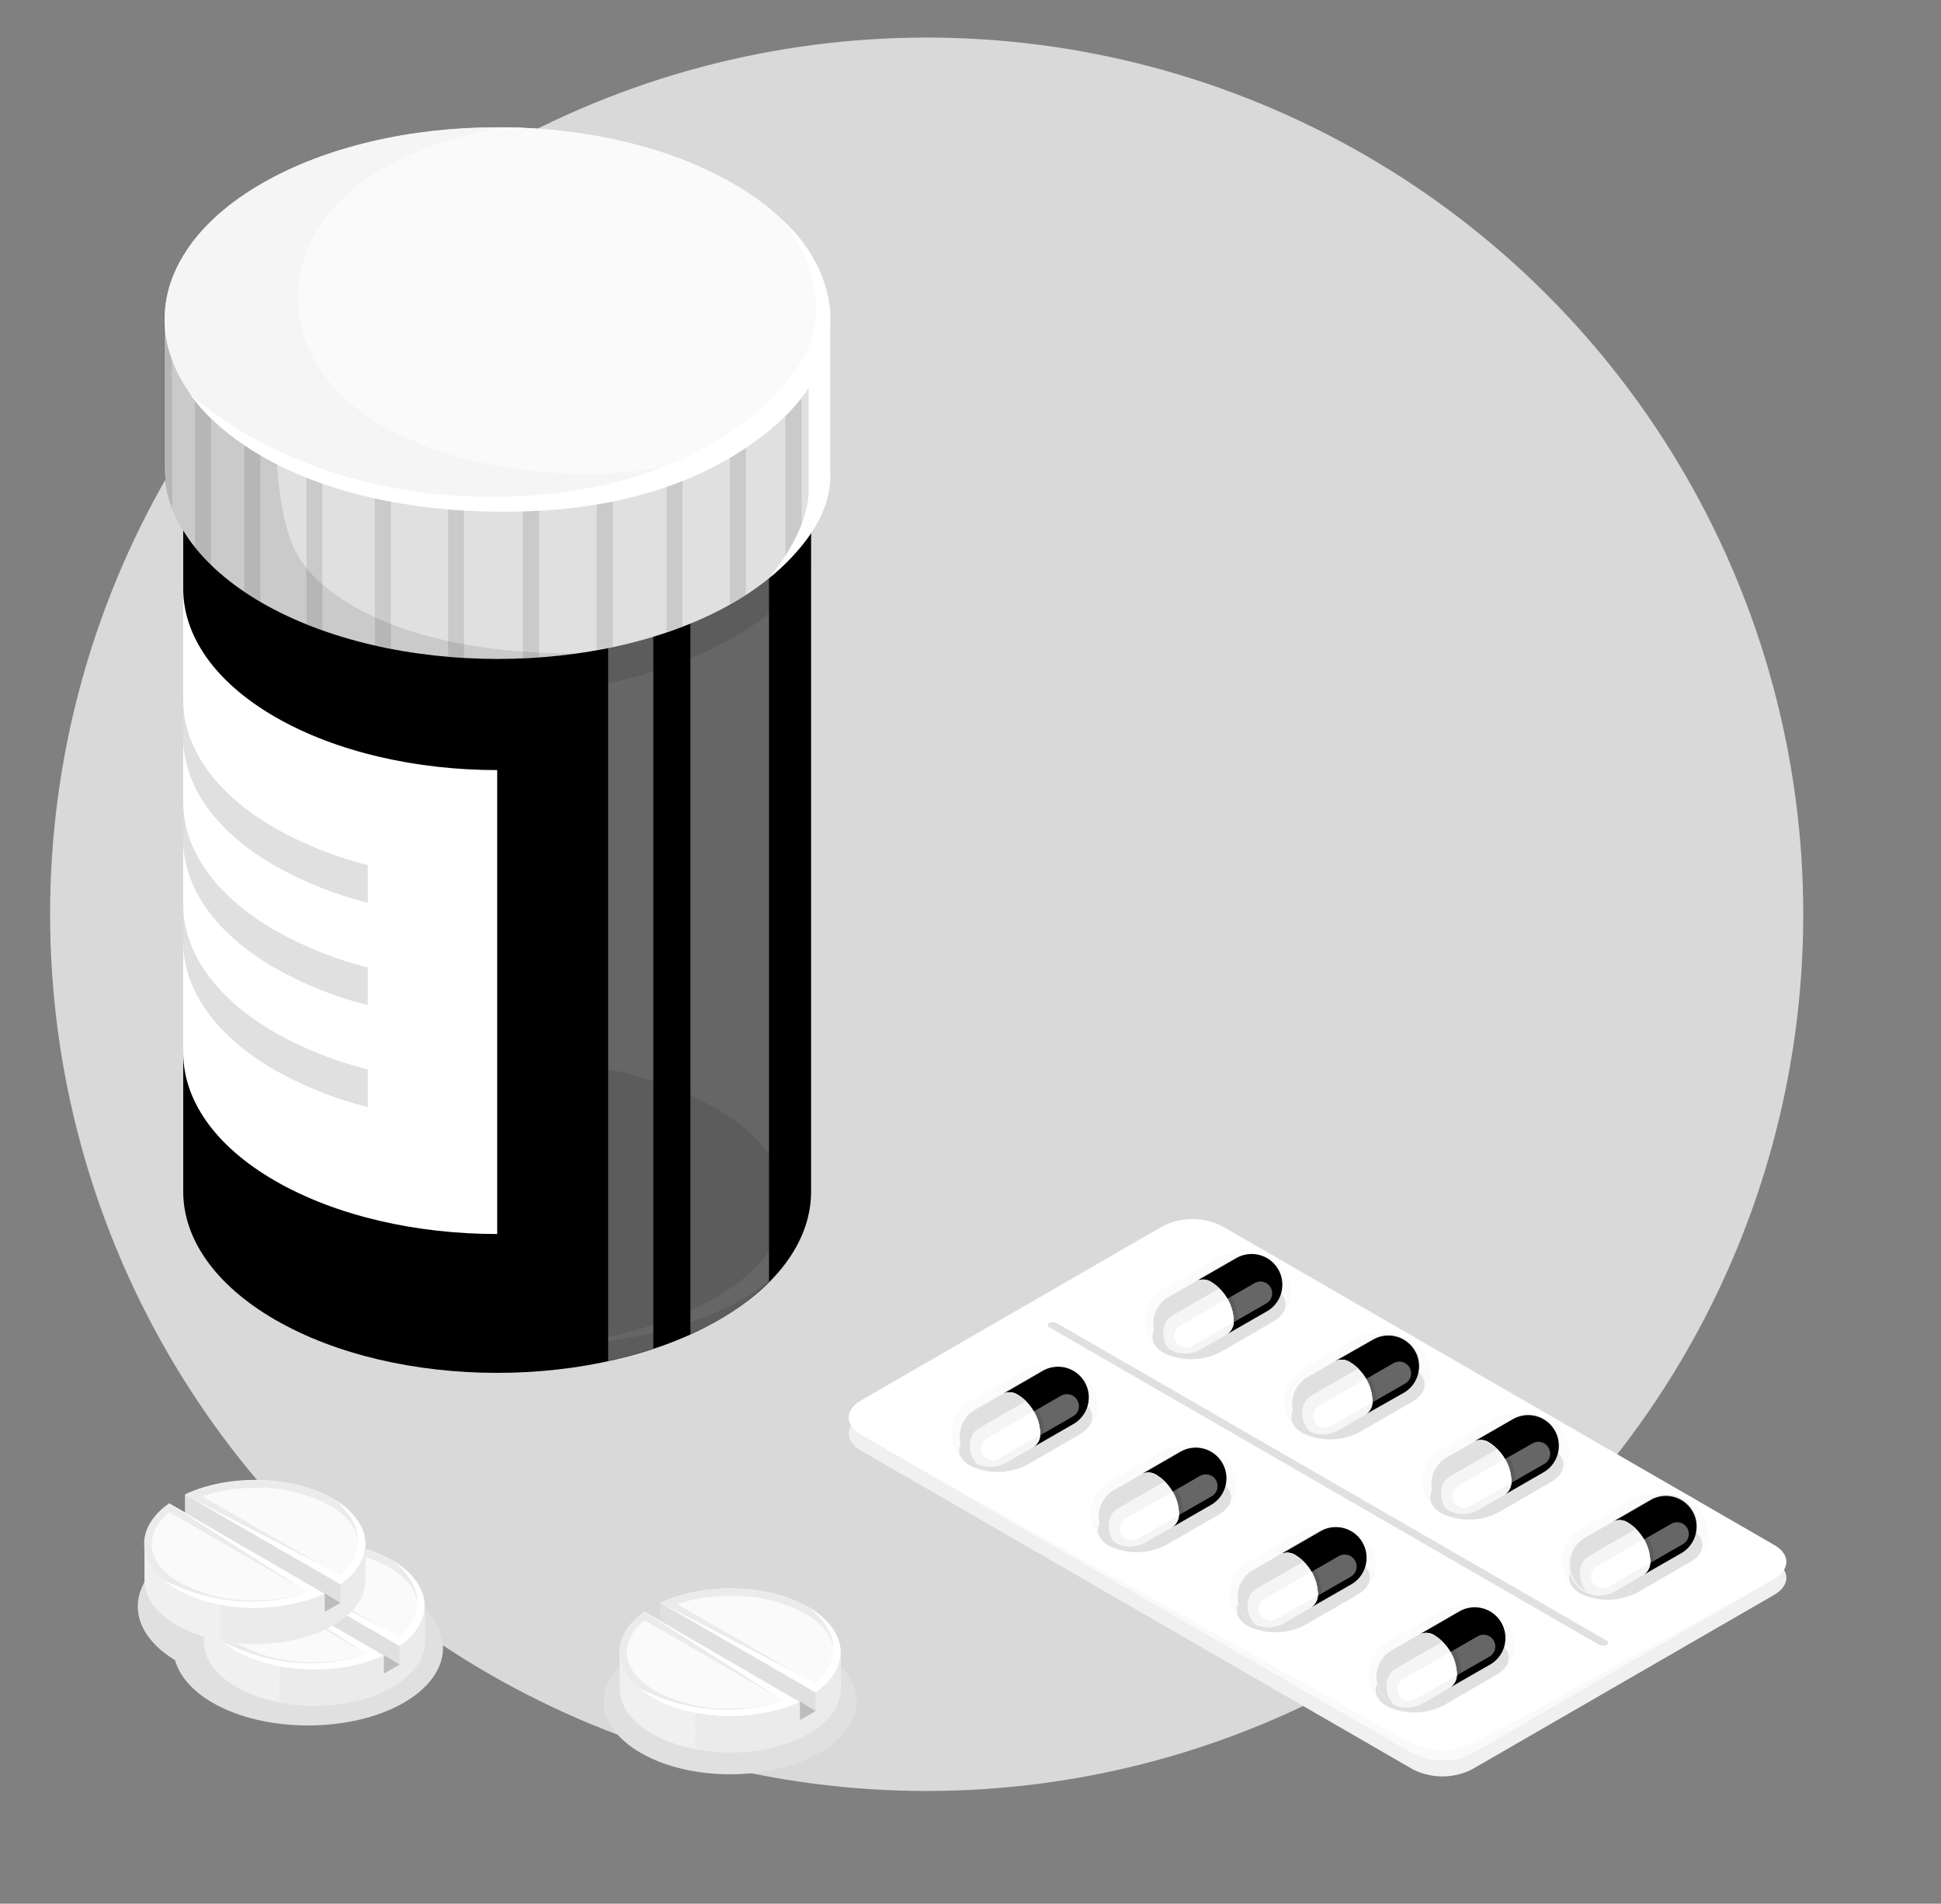 <svg width="155" height="152" viewBox="0 0 155 152" fill="none" xmlns="http://www.w3.org/2000/svg">
<rect x="0" y="0" width="155" height="152" fill="#808080" stroke="none"/>
<circle cx="74" cy="73" r="70" fill="#D9D9D9"/>
<path d="M68.76 115.827L112.82 141.271C113.554 141.643 114.364 141.837 115.187 141.837C116.009 141.837 116.82 141.643 117.553 141.271L141.657 127.353C142.983 126.604 142.983 125.364 141.657 124.622L97.59 99.185C96.858 98.813 96.049 98.618 95.227 98.618C94.406 98.618 93.597 98.813 92.865 99.185L68.76 113.103C67.454 113.852 67.454 115.078 68.76 115.827Z" fill="#F0F0F0"/>
<path d="M68.753 114.548L112.82 139.992C113.554 140.364 114.364 140.558 115.187 140.558C116.009 140.558 116.82 140.364 117.553 139.992L141.657 126.074C142.983 125.318 142.983 124.085 141.657 123.343L97.59 97.899C96.856 97.53 96.046 97.337 95.224 97.337C94.402 97.337 93.592 97.53 92.858 97.899L68.753 111.817C67.448 112.573 67.448 113.792 68.753 114.548Z" fill="white"/>
<path d="M117.553 139.992L139.291 127.439C132.445 130.945 119.442 138.447 117.52 139.196C115.597 139.945 114.464 140.277 110.892 138.209C107.32 136.141 71.192 115.953 71.192 115.953L112.827 139.992C113.559 140.363 114.369 140.557 115.19 140.557C116.011 140.557 116.82 140.363 117.553 139.992Z" fill="#FAFAFA"/>
<path d="M128.296 131.336C128.205 131.382 128.104 131.405 128.001 131.405C127.899 131.405 127.798 131.382 127.706 131.336L83.785 105.972C83.612 105.879 83.606 105.727 83.785 105.634C83.876 105.588 83.977 105.565 84.08 105.565C84.182 105.565 84.283 105.588 84.375 105.634L128.296 130.991C128.475 131.091 128.482 131.243 128.296 131.336Z" fill="#E0E0E0"/>
<g style="mix-blend-mode:hard-light" opacity="0.7">
<path d="M92.924 108.013C93.064 108.095 93.21 108.164 93.362 108.219L93.534 108.285C94.188 108.49 94.876 108.565 95.558 108.503C96.241 108.442 96.904 108.246 97.511 107.927L101.653 105.534C102.124 105.291 102.52 104.924 102.8 104.475C103.081 104.025 103.235 103.508 103.247 102.978C103.26 102.449 103.129 101.925 102.87 101.463C102.61 101.001 102.231 100.617 101.772 100.352C101.632 100.272 101.486 100.204 101.335 100.146L101.163 100.087C100.509 99.881 99.822 99.806 99.139 99.866C98.457 99.926 97.793 100.121 97.186 100.438L93.044 102.824H93.011C92.512 103.084 92.096 103.479 91.811 103.964C91.616 104.3 91.49 104.672 91.439 105.058C91.389 105.443 91.414 105.835 91.515 106.211C91.616 106.586 91.79 106.938 92.028 107.246C92.265 107.555 92.561 107.813 92.898 108.007L92.924 108.013Z" fill="#FAFAFA"/>
</g>
<path d="M101.786 102.89C101.069 102.543 100.281 102.37 99.485 102.385C98.69 102.4 97.909 102.603 97.206 102.976L93.064 105.369C91.738 106.118 91.692 107.304 92.918 108.02C93.634 108.368 94.422 108.541 95.218 108.526C96.014 108.511 96.795 108.308 97.498 107.934L101.64 105.541C102.952 104.779 103.018 103.599 101.786 102.89Z" fill="#E0E0E0"/>
<path d="M102.939 104.255C103.292 103.581 103.371 102.795 103.158 102.064C102.946 101.333 102.458 100.712 101.799 100.332C101.658 100.252 101.512 100.184 101.361 100.126L101.189 100.067C100.054 99.717 98.834 99.754 97.723 100.173C99.665 99.974 100.864 99.921 102.084 100.941C102.548 101.34 102.879 101.871 103.032 102.464C103.185 103.056 103.153 103.682 102.939 104.255Z" fill="white"/>
<path d="M95.562 102.274C95.759 102.184 95.977 102.148 96.192 102.17C96.408 102.192 96.613 102.271 96.788 102.399C97.292 102.727 97.711 103.17 98.012 103.69C98.312 104.211 98.486 104.795 98.518 105.395C98.54 105.61 98.504 105.827 98.415 106.024C98.325 106.221 98.184 106.391 98.008 106.515L95.781 107.794C95.221 108.086 94.57 108.149 93.963 107.973C93.357 107.796 92.843 107.392 92.527 106.846C92.211 106.299 92.118 105.652 92.267 105.038C92.416 104.425 92.797 103.893 93.329 103.553L95.562 102.274Z" fill="#F5F5F5"/>
<path d="M98.631 100.51C98.91 100.332 99.222 100.212 99.549 100.157C99.876 100.103 100.21 100.115 100.532 100.194C100.854 100.272 101.157 100.415 101.422 100.613C101.687 100.812 101.909 101.062 102.075 101.349C102.241 101.636 102.347 101.953 102.386 102.282C102.426 102.611 102.399 102.944 102.306 103.263C102.213 103.581 102.057 103.877 101.847 104.133C101.637 104.389 101.377 104.599 101.083 104.752L98.008 106.515C98.184 106.39 98.325 106.221 98.415 106.024C98.504 105.827 98.54 105.61 98.518 105.395C98.486 104.795 98.312 104.211 98.012 103.69C97.711 103.169 97.292 102.727 96.788 102.399C96.613 102.271 96.408 102.192 96.192 102.17C95.977 102.148 95.759 102.184 95.562 102.273L98.631 100.51Z" fill="black"/>
<path opacity="0.4" d="M101.467 102.791C101.406 102.684 101.325 102.59 101.227 102.515C101.13 102.44 101.018 102.385 100.899 102.352C100.781 102.32 100.657 102.312 100.535 102.328C100.413 102.344 100.295 102.384 100.188 102.446L96.477 104.58C96.769 105.108 97.191 105.553 97.703 105.872L97.849 105.952L101.129 104.07C101.343 103.944 101.498 103.739 101.561 103.5C101.624 103.26 101.591 103.005 101.467 102.791Z" fill="white"/>
<path d="M95.562 102.274C95.759 102.184 95.977 102.148 96.192 102.17C96.408 102.192 96.613 102.271 96.788 102.399C97.292 102.727 97.711 103.17 98.012 103.69C98.312 104.211 98.486 104.795 98.518 105.395C98.54 105.61 98.504 105.827 98.415 106.024C98.325 106.221 98.184 106.391 98.008 106.515L95.781 107.794C95.221 108.086 94.57 108.149 93.963 107.973C93.357 107.796 92.843 107.392 92.527 106.846C92.211 106.299 92.118 105.652 92.267 105.038C92.416 104.425 92.797 103.893 93.329 103.553L95.562 102.274Z" fill="#F5F5F5"/>
<path opacity="0.1" d="M98.518 105.395C98.486 104.795 98.312 104.211 98.012 103.69C97.711 103.17 97.292 102.727 96.788 102.399C96.613 102.271 96.408 102.192 96.192 102.17C95.977 102.148 95.759 102.184 95.562 102.274L95.734 102.174L95.867 102.101C96.063 102.008 96.281 101.97 96.496 101.991C96.712 102.012 96.918 102.092 97.093 102.221C97.596 102.549 98.015 102.992 98.315 103.512C98.616 104.032 98.79 104.616 98.823 105.216C98.846 105.431 98.811 105.648 98.722 105.844C98.634 106.041 98.495 106.211 98.319 106.336L98.008 106.515C98.184 106.391 98.325 106.221 98.415 106.024C98.504 105.827 98.54 105.61 98.518 105.395Z" fill="black"/>
<path d="M93.567 107.914C93.152 107.732 92.796 107.439 92.538 107.067C92.28 106.695 92.13 106.259 92.105 105.807C92.081 105.355 92.182 104.904 92.398 104.506C92.614 104.109 92.936 103.778 93.329 103.553L95.562 102.274C95.759 102.184 95.977 102.148 96.192 102.17C96.408 102.192 96.613 102.271 96.788 102.399C97.004 102.528 97.202 102.684 97.378 102.863L93.66 105.004C92.44 105.713 92.878 107.496 93.567 107.914Z" fill="#E0E0E0"/>
<path d="M93.905 107.132C93.843 107.025 93.803 106.907 93.787 106.785C93.771 106.663 93.779 106.539 93.811 106.42C93.844 106.302 93.899 106.19 93.974 106.093C94.049 105.995 94.143 105.914 94.25 105.853L98.007 103.685C98.319 104.203 98.495 104.791 98.518 105.395C98.521 105.45 98.521 105.506 98.518 105.561L95.204 107.476C95.097 107.541 94.977 107.584 94.853 107.601C94.729 107.619 94.603 107.612 94.481 107.58C94.36 107.547 94.247 107.491 94.148 107.414C94.049 107.337 93.966 107.241 93.905 107.132Z" fill="white"/>
<path opacity="0.1" d="M102.11 101.684C102.131 101.724 102.148 101.766 102.163 101.81C102.177 101.842 102.188 101.875 102.196 101.909C102.2 101.944 102.2 101.98 102.196 102.015V102.128C102.196 102.128 102.196 102.167 102.196 102.187C102.229 102.353 102.243 102.522 102.236 102.691C102.24 102.753 102.24 102.815 102.236 102.877C102.236 102.075 100.911 100.802 99.671 101.511L97.325 102.837C97.149 102.657 96.951 102.502 96.735 102.373C96.56 102.245 96.355 102.166 96.139 102.144C95.924 102.121 95.706 102.157 95.509 102.247L98.578 100.484C98.856 100.322 99.163 100.217 99.483 100.175C99.802 100.132 100.126 100.153 100.437 100.237C100.748 100.32 101.039 100.463 101.295 100.659C101.55 100.855 101.764 101.1 101.925 101.379C101.964 101.445 101.998 101.511 102.031 101.578C102.064 101.644 102.104 101.657 102.11 101.684Z" fill="black"/>
<g style="mix-blend-mode:hard-light" opacity="0.7">
<path d="M77.469 117.014C77.609 117.093 77.755 117.162 77.906 117.219L78.078 117.285C78.732 117.49 79.42 117.563 80.102 117.502C80.784 117.441 81.448 117.245 82.055 116.928L86.197 114.535C86.697 114.276 87.112 113.878 87.39 113.388C87.585 113.053 87.712 112.682 87.763 112.297C87.814 111.912 87.788 111.521 87.688 111.146C87.588 110.771 87.414 110.419 87.178 110.112C86.941 109.804 86.646 109.546 86.31 109.352C86.169 109.273 86.023 109.204 85.872 109.147L85.7 109.087C84.38 108.673 82.95 108.799 81.724 109.438L77.581 111.831H77.548C77.078 112.075 76.681 112.441 76.401 112.891C76.12 113.34 75.966 113.857 75.954 114.387C75.942 114.917 76.072 115.44 76.332 115.902C76.591 116.364 76.97 116.748 77.429 117.014H77.469Z" fill="#FAFAFA"/>
</g>
<path d="M86.343 111.89C85.625 111.545 84.836 111.373 84.04 111.388C83.243 111.403 82.461 111.604 81.757 111.977L77.615 114.369C76.289 115.125 76.243 116.304 77.469 117.02C78.186 117.367 78.975 117.54 79.772 117.526C80.569 117.511 81.351 117.308 82.055 116.934L86.198 114.542C87.503 113.786 87.569 112.6 86.343 111.89Z" fill="#E0E0E0"/>
<path d="M87.483 113.262C87.837 112.586 87.915 111.8 87.703 111.068C87.491 110.335 87.003 109.713 86.343 109.332C86.203 109.253 86.056 109.184 85.906 109.126L85.733 109.067C84.6 108.717 83.383 108.755 82.274 109.173C84.216 108.981 85.409 108.921 86.628 109.942C87.093 110.342 87.423 110.874 87.576 111.468C87.729 112.061 87.697 112.688 87.483 113.262Z" fill="white"/>
<path d="M80.106 111.281C80.303 111.188 80.52 111.15 80.736 111.171C80.952 111.192 81.158 111.271 81.333 111.4C81.836 111.729 82.254 112.171 82.555 112.691C82.855 113.212 83.029 113.796 83.062 114.396C83.085 114.61 83.05 114.827 82.962 115.024C82.873 115.221 82.734 115.39 82.559 115.516L80.325 116.795C79.763 117.119 79.094 117.207 78.467 117.038C77.84 116.87 77.306 116.459 76.982 115.897C76.657 115.334 76.57 114.666 76.738 114.039C76.906 113.412 77.317 112.878 77.88 112.553L80.106 111.281Z" fill="#F5F5F5"/>
<path d="M83.175 109.511C83.454 109.333 83.766 109.213 84.093 109.158C84.42 109.104 84.754 109.116 85.076 109.194C85.398 109.273 85.701 109.415 85.966 109.614C86.231 109.813 86.453 110.063 86.619 110.35C86.785 110.636 86.891 110.954 86.931 111.283C86.97 111.612 86.943 111.945 86.85 112.263C86.758 112.581 86.601 112.877 86.391 113.133C86.181 113.389 85.921 113.6 85.627 113.753L82.565 115.516C82.741 115.39 82.88 115.221 82.968 115.024C83.057 114.827 83.091 114.61 83.069 114.396C83.036 113.796 82.862 113.212 82.561 112.692C82.261 112.171 81.842 111.729 81.339 111.4C81.164 111.271 80.958 111.192 80.742 111.171C80.526 111.15 80.309 111.188 80.113 111.281L83.175 109.511Z" fill="black"/>
<path opacity="0.4" d="M86.018 111.784C85.957 111.677 85.874 111.583 85.776 111.508C85.678 111.433 85.566 111.378 85.447 111.346C85.327 111.314 85.203 111.305 85.08 111.322C84.958 111.338 84.84 111.378 84.733 111.44L81.021 113.574C81.311 114.112 81.733 114.569 82.247 114.899L82.4 114.979L85.674 113.096C85.785 113.035 85.883 112.952 85.961 112.852C86.039 112.752 86.096 112.637 86.128 112.514C86.16 112.392 86.167 112.264 86.148 112.138C86.129 112.012 86.085 111.892 86.018 111.784Z" fill="white"/>
<path d="M80.106 111.281C80.303 111.188 80.52 111.15 80.736 111.171C80.952 111.192 81.158 111.271 81.333 111.4C81.836 111.729 82.254 112.171 82.555 112.691C82.855 113.212 83.029 113.796 83.062 114.396C83.085 114.61 83.05 114.827 82.962 115.024C82.873 115.221 82.734 115.39 82.559 115.516L80.325 116.795C79.763 117.119 79.094 117.207 78.467 117.038C77.84 116.87 77.306 116.459 76.982 115.897C76.657 115.334 76.57 114.666 76.738 114.039C76.906 113.412 77.317 112.878 77.88 112.553L80.106 111.281Z" fill="#F5F5F5"/>
<path opacity="0.1" d="M83.062 114.396C83.029 113.796 82.855 113.212 82.555 112.691C82.254 112.171 81.835 111.729 81.332 111.4C81.158 111.271 80.952 111.192 80.736 111.171C80.52 111.15 80.302 111.188 80.106 111.281L80.285 111.175L80.418 111.102C80.613 111.012 80.829 110.976 81.043 110.997C81.258 111.018 81.463 111.095 81.637 111.221C82.141 111.548 82.561 111.991 82.862 112.511C83.162 113.032 83.335 113.616 83.367 114.217C83.39 114.431 83.356 114.648 83.267 114.845C83.179 115.042 83.039 115.212 82.863 115.337L82.558 115.516C82.734 115.39 82.873 115.22 82.962 115.024C83.05 114.827 83.085 114.61 83.062 114.396Z" fill="black"/>
<path d="M78.112 116.914C77.697 116.732 77.341 116.438 77.084 116.066C76.826 115.694 76.677 115.257 76.653 114.805C76.629 114.353 76.731 113.903 76.948 113.506C77.164 113.108 77.487 112.778 77.88 112.553L80.107 111.281C80.303 111.188 80.52 111.15 80.736 111.171C80.952 111.192 81.158 111.271 81.333 111.4C81.552 111.527 81.752 111.683 81.929 111.864L78.211 114.011C76.992 114.72 77.422 116.497 78.112 116.914Z" fill="#E0E0E0"/>
<path d="M78.45 116.132C78.327 115.916 78.294 115.661 78.359 115.421C78.423 115.182 78.58 114.978 78.794 114.853L82.552 112.686C82.867 113.202 83.042 113.791 83.062 114.395C83.066 114.451 83.066 114.506 83.062 114.561L79.749 116.477C79.641 116.54 79.522 116.582 79.398 116.6C79.274 116.617 79.148 116.609 79.027 116.577C78.906 116.545 78.793 116.489 78.693 116.413C78.594 116.336 78.511 116.241 78.45 116.132Z" fill="white"/>
<path opacity="0.1" d="M86.661 110.684C86.661 110.724 86.694 110.77 86.714 110.817C86.734 110.863 86.714 110.876 86.714 110.909C86.714 110.943 86.714 110.982 86.747 111.016C86.781 111.049 86.747 111.088 86.747 111.128C86.747 111.168 86.747 111.168 86.747 111.188C86.774 111.354 86.787 111.523 86.787 111.692C86.787 111.751 86.787 111.811 86.787 111.87C86.787 111.069 85.462 109.803 84.222 110.505L81.876 111.831C81.699 111.65 81.499 111.494 81.28 111.367C81.105 111.238 80.899 111.159 80.683 111.138C80.467 111.117 80.249 111.155 80.053 111.247L83.122 109.478C83.686 109.153 84.355 109.065 84.984 109.233C85.612 109.4 86.149 109.81 86.476 110.373L86.575 110.578C86.607 110.611 86.636 110.646 86.661 110.684Z" fill="black"/>
<g style="mix-blend-mode:hard-light" opacity="0.7">
<path d="M104.012 114.415C104.152 114.496 104.299 114.565 104.45 114.621L104.622 114.687C105.276 114.893 105.964 114.967 106.646 114.905C107.329 114.844 107.992 114.648 108.599 114.329L112.748 111.937C113.257 111.676 113.679 111.272 113.962 110.775C114.246 110.278 114.379 109.71 114.345 109.139C114.312 108.568 114.113 108.019 113.772 107.559C113.432 107.099 112.966 106.748 112.43 106.548L112.257 106.489C111.604 106.282 110.916 106.206 110.234 106.267C109.551 106.327 108.887 106.522 108.281 106.84L104.132 109.233C103.659 109.475 103.261 109.84 102.979 110.29C102.698 110.74 102.542 111.258 102.53 111.789C102.518 112.319 102.649 112.843 102.91 113.306C103.171 113.768 103.552 114.152 104.012 114.415Z" fill="#FAFAFA"/>
</g>
<path d="M112.887 109.292C112.17 108.945 111.38 108.772 110.583 108.787C109.787 108.802 109.005 109.005 108.301 109.378L104.158 111.771C102.833 112.52 102.786 113.706 104.013 114.422C104.729 114.77 105.517 114.943 106.313 114.928C107.109 114.913 107.89 114.71 108.592 114.336L112.741 111.943C114.047 111.181 114.106 110.001 112.887 109.292Z" fill="#E0E0E0"/>
<path d="M114.027 110.664C114.38 109.989 114.459 109.202 114.247 108.47C114.034 107.738 113.547 107.116 112.887 106.734C112.747 106.654 112.601 106.585 112.449 106.529L112.277 106.469C111.144 106.119 109.927 106.157 108.817 106.575C110.759 106.376 111.952 106.323 113.172 107.344C113.636 107.744 113.967 108.276 114.12 108.87C114.273 109.464 114.24 110.09 114.027 110.664Z" fill="white"/>
<path d="M106.65 108.676C106.847 108.586 107.065 108.551 107.28 108.573C107.496 108.595 107.702 108.674 107.876 108.802C108.38 109.13 108.799 109.572 109.1 110.093C109.401 110.613 109.574 111.198 109.606 111.798C109.629 112.013 109.594 112.231 109.505 112.428C109.415 112.625 109.274 112.794 109.096 112.918L106.869 114.197C106.59 114.358 106.283 114.462 105.964 114.503C105.645 114.545 105.322 114.524 105.011 114.44C104.701 114.357 104.41 114.213 104.155 114.017C103.9 113.822 103.686 113.577 103.525 113.299C103.365 113.02 103.261 112.713 103.219 112.394C103.177 112.075 103.198 111.752 103.282 111.441C103.365 111.131 103.509 110.84 103.705 110.585C103.901 110.33 104.145 110.116 104.423 109.955L106.65 108.676Z" fill="#F5F5F5"/>
<path d="M109.739 106.913C110.299 106.622 110.95 106.558 111.556 106.734C112.162 106.911 112.677 107.315 112.993 107.861C113.309 108.408 113.402 109.055 113.252 109.669C113.103 110.282 112.723 110.814 112.191 111.155L109.076 112.918C109.254 112.794 109.395 112.625 109.485 112.427C109.575 112.23 109.61 112.013 109.586 111.797C109.554 111.197 109.381 110.613 109.08 110.092C108.78 109.572 108.36 109.13 107.856 108.802C107.682 108.674 107.476 108.595 107.261 108.572C107.045 108.55 106.828 108.586 106.63 108.676L109.739 106.913Z" fill="black"/>
<path opacity="0.4" d="M112.562 109.186C112.5 109.079 112.418 108.985 112.32 108.91C112.222 108.835 112.11 108.779 111.991 108.747C111.871 108.715 111.747 108.707 111.624 108.723C111.502 108.74 111.383 108.78 111.276 108.841L107.565 110.976C107.857 111.504 108.279 111.949 108.791 112.268L108.943 112.347L112.218 110.465C112.432 110.34 112.589 110.136 112.653 109.897C112.718 109.657 112.685 109.402 112.562 109.186Z" fill="white"/>
<path d="M106.65 108.676C106.847 108.586 107.065 108.551 107.28 108.573C107.496 108.595 107.702 108.674 107.876 108.802C108.38 109.13 108.799 109.572 109.1 110.093C109.401 110.613 109.574 111.198 109.606 111.798C109.629 112.013 109.594 112.231 109.505 112.428C109.415 112.625 109.274 112.794 109.096 112.918L106.869 114.197C106.59 114.358 106.283 114.462 105.964 114.503C105.645 114.545 105.322 114.524 105.011 114.44C104.701 114.357 104.41 114.213 104.155 114.017C103.9 113.822 103.686 113.577 103.525 113.299C103.365 113.02 103.261 112.713 103.219 112.394C103.177 112.075 103.198 111.752 103.282 111.441C103.365 111.131 103.509 110.84 103.705 110.585C103.901 110.33 104.145 110.116 104.423 109.955L106.65 108.676Z" fill="#F5F5F5"/>
<path opacity="0.1" d="M109.606 111.798C109.574 111.197 109.401 110.613 109.1 110.093C108.799 109.572 108.38 109.13 107.876 108.802C107.701 108.674 107.496 108.595 107.28 108.573C107.065 108.551 106.847 108.586 106.65 108.676L106.829 108.577L106.962 108.504C107.157 108.411 107.373 108.374 107.588 108.395C107.803 108.416 108.008 108.495 108.181 108.623C108.684 108.952 109.103 109.394 109.403 109.914C109.704 110.435 109.878 111.019 109.911 111.619C109.934 111.833 109.899 112.05 109.81 112.247C109.722 112.444 109.583 112.613 109.407 112.739L109.096 112.918C109.274 112.794 109.415 112.625 109.505 112.428C109.594 112.231 109.629 112.013 109.606 111.798Z" fill="black"/>
<path d="M104.655 114.316C104.241 114.134 103.885 113.841 103.628 113.468C103.37 113.096 103.221 112.659 103.197 112.207C103.173 111.755 103.275 111.305 103.491 110.908C103.708 110.51 104.031 110.18 104.423 109.955L106.65 108.676C106.847 108.586 107.065 108.551 107.28 108.573C107.496 108.595 107.702 108.674 107.876 108.802C108.094 108.931 108.295 109.087 108.473 109.266L104.755 111.407C103.529 112.116 103.966 113.899 104.655 114.316Z" fill="#E0E0E0"/>
<path d="M104.993 113.534C104.931 113.427 104.891 113.31 104.875 113.188C104.859 113.065 104.868 112.941 104.9 112.823C104.932 112.704 104.987 112.592 105.062 112.495C105.137 112.397 105.231 112.316 105.338 112.255L109.076 110.081C109.39 110.597 109.566 111.186 109.586 111.791C109.586 111.85 109.586 111.903 109.586 111.956L106.272 113.872C106.057 113.995 105.803 114.029 105.563 113.966C105.324 113.902 105.119 113.747 104.993 113.534Z" fill="white"/>
<path opacity="0.1" d="M113.205 108.092C113.223 108.133 113.239 108.175 113.251 108.218C113.265 108.25 113.276 108.284 113.284 108.318C113.284 108.351 113.284 108.391 113.284 108.424C113.284 108.457 113.284 108.497 113.284 108.537C113.284 108.576 113.284 108.576 113.284 108.596C113.317 108.762 113.331 108.931 113.324 109.1C113.328 109.162 113.328 109.224 113.324 109.285C113.324 108.484 111.999 107.211 110.759 107.92L108.42 109.246C108.242 109.066 108.041 108.91 107.823 108.782C107.649 108.654 107.443 108.575 107.227 108.552C107.012 108.53 106.794 108.566 106.597 108.656L109.666 106.893C110.225 106.577 110.886 106.494 111.506 106.661C112.126 106.829 112.655 107.233 112.98 107.788C113.019 107.854 113.054 107.923 113.086 107.993C113.129 108.022 113.169 108.055 113.205 108.092Z" fill="black"/>
<g style="mix-blend-mode:hard-light" opacity="0.7">
<path d="M88.53 123.416C88.671 123.495 88.817 123.564 88.968 123.621C89.024 123.647 89.081 123.669 89.14 123.688C89.794 123.892 90.481 123.966 91.164 123.904C91.846 123.843 92.51 123.647 93.117 123.33L97.259 120.937H97.292C97.762 120.692 98.158 120.326 98.438 119.876C98.718 119.426 98.871 118.909 98.883 118.379C98.894 117.849 98.763 117.326 98.503 116.864C98.243 116.402 97.864 116.019 97.405 115.754C97.264 115.675 97.118 115.606 96.967 115.549L96.795 115.489C95.475 115.075 94.045 115.201 92.818 115.84L88.676 118.233C88.206 118.477 87.809 118.843 87.529 119.293C87.248 119.742 87.094 120.259 87.082 120.789C87.069 121.319 87.2 121.842 87.459 122.304C87.719 122.767 88.098 123.15 88.557 123.416H88.53Z" fill="#FAFAFA"/>
</g>
<path d="M97.431 118.293C96.714 117.947 95.926 117.775 95.131 117.79C94.335 117.805 93.555 118.007 92.851 118.379L88.702 120.771C87.377 121.527 87.337 122.707 88.557 123.423C89.278 123.774 90.072 123.95 90.873 123.935C91.675 123.92 92.462 123.715 93.169 123.336L97.312 120.944C98.591 120.188 98.657 119.002 97.431 118.293Z" fill="#E0E0E0"/>
<path d="M98.571 119.665C98.925 118.989 99.003 118.203 98.791 117.47C98.579 116.738 98.091 116.116 97.431 115.734C97.29 115.655 97.144 115.587 96.993 115.529L96.821 115.469C95.688 115.12 94.471 115.157 93.362 115.575C95.303 115.383 96.503 115.324 97.716 116.351C98.181 116.749 98.512 117.281 98.665 117.873C98.817 118.466 98.785 119.091 98.571 119.665Z" fill="white"/>
<path d="M91.181 117.683C91.376 117.591 91.593 117.553 91.807 117.574C92.022 117.595 92.227 117.674 92.401 117.802C92.904 118.131 93.323 118.573 93.623 119.094C93.924 119.614 94.097 120.198 94.13 120.798C94.153 121.012 94.118 121.229 94.03 121.426C93.941 121.623 93.802 121.793 93.627 121.918L91.4 123.197C90.84 123.488 90.189 123.552 89.583 123.376C88.977 123.199 88.462 122.795 88.146 122.249C87.83 121.702 87.737 121.055 87.886 120.441C88.036 119.828 88.416 119.296 88.948 118.955L91.181 117.683Z" fill="#F5F5F5"/>
<path d="M94.269 115.913C94.548 115.753 94.856 115.649 95.174 115.607C95.493 115.565 95.817 115.587 96.127 115.67C96.438 115.753 96.729 115.897 96.984 116.093C97.239 116.289 97.453 116.533 97.613 116.811C97.774 117.09 97.878 117.397 97.92 117.716C97.962 118.035 97.94 118.359 97.857 118.669C97.773 118.98 97.629 119.271 97.434 119.526C97.238 119.781 96.994 119.995 96.715 120.155L93.647 121.918C93.822 121.793 93.961 121.623 94.05 121.426C94.138 121.229 94.173 121.013 94.15 120.798C94.117 120.198 93.943 119.614 93.643 119.094C93.342 118.573 92.924 118.131 92.42 117.802C92.247 117.674 92.042 117.595 91.827 117.574C91.612 117.553 91.396 117.591 91.201 117.683L94.269 115.913Z" fill="black"/>
<path opacity="0.4" d="M97.106 118.187C97.045 118.08 96.964 117.986 96.866 117.911C96.769 117.836 96.657 117.781 96.538 117.748C96.419 117.716 96.296 117.708 96.174 117.724C96.051 117.74 95.934 117.78 95.827 117.842L92.116 119.976C92.406 120.504 92.825 120.949 93.335 121.268L93.488 121.348L96.762 119.466C96.869 119.405 96.962 119.323 97.037 119.225C97.113 119.128 97.168 119.017 97.2 118.898C97.232 118.779 97.24 118.655 97.224 118.533C97.208 118.411 97.168 118.293 97.106 118.187Z" fill="white"/>
<path d="M91.181 117.683C91.376 117.591 91.593 117.553 91.807 117.574C92.022 117.595 92.227 117.674 92.401 117.802C92.904 118.131 93.323 118.573 93.623 119.094C93.924 119.614 94.097 120.198 94.13 120.798C94.153 121.012 94.118 121.229 94.03 121.426C93.941 121.623 93.802 121.793 93.627 121.918L91.4 123.197C90.84 123.488 90.189 123.552 89.583 123.376C88.977 123.199 88.462 122.795 88.146 122.249C87.83 121.702 87.737 121.055 87.886 120.441C88.036 119.828 88.416 119.296 88.948 118.955L91.181 117.683Z" fill="#F5F5F5"/>
<path opacity="0.1" d="M94.15 120.798C94.117 120.198 93.943 119.614 93.643 119.094C93.342 118.573 92.924 118.131 92.42 117.802C92.247 117.674 92.042 117.595 91.827 117.574C91.612 117.553 91.396 117.591 91.201 117.683L91.373 117.577L91.506 117.504C91.703 117.414 91.92 117.378 92.135 117.399C92.35 117.42 92.556 117.497 92.732 117.623C93.241 117.948 93.666 118.389 93.973 118.91C94.279 119.43 94.458 120.016 94.495 120.619C94.517 120.834 94.482 121.051 94.392 121.248C94.303 121.445 94.162 121.615 93.985 121.739L93.68 121.918C93.849 121.789 93.982 121.617 94.064 121.421C94.147 121.224 94.177 121.009 94.15 120.798Z" fill="black"/>
<path d="M89.193 123.336C88.718 123.128 88.323 122.772 88.066 122.322C87.904 122.044 87.799 121.736 87.757 121.417C87.715 121.098 87.735 120.774 87.819 120.463C87.902 120.152 88.045 119.86 88.241 119.605C88.437 119.35 88.682 119.136 88.961 118.975L91.194 117.703C91.389 117.61 91.606 117.573 91.82 117.594C92.035 117.615 92.24 117.694 92.414 117.822C92.634 117.949 92.835 118.108 93.01 118.293C91.685 119.035 90.121 119.949 89.292 120.433C88.079 121.116 88.53 122.905 89.193 123.336Z" fill="#E0E0E0"/>
<path d="M89.544 122.534C89.421 122.319 89.387 122.065 89.45 121.825C89.514 121.586 89.669 121.381 89.882 121.255L93.647 119.088C93.956 119.606 94.13 120.194 94.15 120.798C94.154 120.855 94.154 120.913 94.15 120.97L90.837 122.879C90.729 122.943 90.611 122.984 90.487 123.002C90.364 123.019 90.238 123.011 90.118 122.979C89.997 122.947 89.885 122.891 89.786 122.815C89.688 122.738 89.605 122.643 89.544 122.534Z" fill="white"/>
<path opacity="0.1" d="M97.749 117.087C97.749 117.126 97.749 117.173 97.802 117.219C97.811 117.251 97.822 117.282 97.835 117.312V117.418C97.838 117.455 97.838 117.493 97.835 117.531C97.835 117.531 97.835 117.57 97.835 117.59C97.862 117.759 97.875 117.93 97.875 118.101C97.875 118.16 97.875 118.22 97.875 118.279C97.875 117.478 96.549 116.212 95.31 116.914C94.893 117.153 94.256 117.511 92.964 118.24C92.789 118.055 92.588 117.897 92.367 117.769C92.194 117.641 91.989 117.562 91.774 117.541C91.559 117.52 91.343 117.558 91.148 117.65L94.216 115.88C94.776 115.566 95.437 115.484 96.056 115.651C96.676 115.818 97.205 116.222 97.53 116.775C97.57 116.84 97.603 116.909 97.63 116.98C97.68 117.002 97.722 117.039 97.749 117.087Z" fill="black"/>
<g style="mix-blend-mode:hard-light" opacity="0.7">
<path d="M115.101 120.818C115.241 120.897 115.387 120.966 115.538 121.023L115.71 121.09C116.364 121.294 117.052 121.368 117.734 121.306C118.417 121.245 119.08 121.05 119.687 120.732L123.829 118.339H123.862C124.362 118.08 124.777 117.682 125.055 117.193C125.251 116.857 125.378 116.486 125.43 116.101C125.481 115.716 125.456 115.325 125.356 114.949C125.255 114.574 125.082 114.223 124.845 113.915C124.608 113.607 124.312 113.349 123.975 113.156C123.834 113.077 123.688 113.009 123.538 112.951L123.365 112.891C122.046 112.477 120.615 112.603 119.389 113.242L115.246 115.635H115.213C114.741 115.877 114.343 116.243 114.061 116.693C113.779 117.143 113.624 117.66 113.612 118.191C113.599 118.722 113.731 119.246 113.992 119.708C114.252 120.171 114.633 120.554 115.094 120.818H115.101Z" fill="#FAFAFA"/>
</g>
<path d="M123.975 115.694C123.258 115.347 122.468 115.174 121.672 115.189C120.875 115.204 120.093 115.407 119.389 115.781L115.246 118.173C113.921 118.929 113.875 120.108 115.101 120.824C115.818 121.171 116.607 121.344 117.404 121.329C118.201 121.314 118.983 121.112 119.687 120.738L123.829 118.345C125.135 117.59 125.201 116.404 123.975 115.694Z" fill="#E0E0E0"/>
<path d="M125.115 117.067C125.469 116.391 125.547 115.605 125.335 114.873C125.122 114.14 124.635 113.518 123.975 113.137C123.834 113.058 123.688 112.989 123.537 112.931L123.365 112.871C122.232 112.522 121.015 112.559 119.906 112.978C121.847 112.779 123.04 112.726 124.26 113.746C124.724 114.146 125.055 114.679 125.208 115.273C125.361 115.866 125.328 116.492 125.115 117.067Z" fill="white"/>
<path d="M117.738 115.085C117.934 114.992 118.152 114.954 118.368 114.975C118.584 114.996 118.79 115.075 118.964 115.204C119.467 115.533 119.886 115.975 120.187 116.496C120.487 117.016 120.661 117.6 120.694 118.2C120.717 118.414 120.682 118.631 120.594 118.828C120.505 119.025 120.366 119.195 120.19 119.32L117.964 120.599C117.403 120.89 116.752 120.954 116.146 120.777C115.54 120.601 115.026 120.197 114.71 119.651C114.394 119.104 114.301 118.457 114.45 117.843C114.599 117.23 114.979 116.698 115.511 116.357L117.738 115.085Z" fill="#F5F5F5"/>
<path d="M120.814 113.315C121.092 113.155 121.399 113.051 121.718 113.009C122.037 112.967 122.361 112.988 122.671 113.072C122.982 113.155 123.273 113.299 123.528 113.495C123.783 113.691 123.997 113.935 124.157 114.213C124.318 114.492 124.422 114.799 124.464 115.118C124.505 115.437 124.484 115.761 124.401 116.071C124.317 116.382 124.174 116.673 123.978 116.928C123.782 117.183 123.538 117.396 123.259 117.557L120.191 119.32C120.366 119.195 120.505 119.025 120.594 118.828C120.682 118.631 120.717 118.414 120.694 118.2C120.661 117.6 120.487 117.016 120.187 116.496C119.886 115.975 119.467 115.533 118.964 115.204C118.79 115.075 118.584 114.996 118.368 114.975C118.152 114.954 117.934 114.992 117.738 115.085L120.814 113.315Z" fill="black"/>
<path opacity="0.4" d="M123.657 115.588C123.596 115.482 123.514 115.388 123.416 115.313C123.319 115.238 123.208 115.182 123.089 115.15C122.97 115.118 122.846 115.11 122.724 115.126C122.602 115.142 122.484 115.182 122.378 115.244L118.653 117.371C118.942 117.91 119.364 118.366 119.879 118.697L120.031 118.776L123.305 116.894C123.416 116.834 123.514 116.751 123.592 116.652C123.67 116.553 123.728 116.439 123.76 116.316C123.793 116.194 123.801 116.067 123.783 115.942C123.765 115.817 123.722 115.697 123.657 115.588Z" fill="white"/>
<path d="M117.738 115.085C117.934 114.992 118.152 114.954 118.368 114.975C118.584 114.996 118.79 115.075 118.964 115.204C119.467 115.533 119.886 115.975 120.187 116.496C120.487 117.016 120.661 117.6 120.694 118.2C120.717 118.414 120.682 118.631 120.594 118.828C120.505 119.025 120.366 119.195 120.19 119.32L117.964 120.599C117.403 120.89 116.752 120.954 116.146 120.777C115.54 120.601 115.026 120.197 114.71 119.651C114.394 119.104 114.301 118.457 114.45 117.843C114.599 117.23 114.979 116.698 115.511 116.357L117.738 115.085Z" fill="#F5F5F5"/>
<path opacity="0.1" d="M120.694 118.2C120.661 117.6 120.487 117.016 120.187 116.496C119.886 115.975 119.467 115.533 118.964 115.204C118.79 115.075 118.584 114.996 118.368 114.975C118.152 114.954 117.934 114.992 117.738 115.085L117.917 114.979L118.05 114.906C118.245 114.814 118.461 114.776 118.676 114.797C118.891 114.818 119.096 114.897 119.269 115.025C119.776 115.354 120.198 115.798 120.5 116.321C120.801 116.844 120.975 117.431 121.006 118.034C121.028 118.249 120.992 118.466 120.902 118.663C120.813 118.86 120.672 119.029 120.495 119.154L120.191 119.333C120.368 119.206 120.509 119.035 120.597 118.835C120.686 118.636 120.719 118.416 120.694 118.2Z" fill="black"/>
<path d="M115.743 120.718C115.268 120.51 114.873 120.155 114.616 119.704C114.301 119.145 114.217 118.484 114.385 117.864C114.552 117.244 114.957 116.715 115.511 116.391L117.738 115.118C117.934 115.025 118.152 114.987 118.368 115.008C118.584 115.029 118.79 115.108 118.964 115.237C119.183 115.364 119.384 115.52 119.561 115.701L115.843 117.849C114.623 118.518 115.041 120.301 115.743 120.718Z" fill="#E0E0E0"/>
<path d="M116.088 119.936C116.026 119.83 115.986 119.713 115.969 119.591C115.953 119.469 115.96 119.346 115.992 119.227C116.023 119.108 116.078 118.996 116.152 118.899C116.227 118.801 116.32 118.719 116.426 118.657L120.184 116.49C120.498 117.007 120.674 117.596 120.694 118.2C120.698 118.255 120.698 118.31 120.694 118.366L117.38 120.281C117.273 120.345 117.155 120.386 117.031 120.404C116.908 120.421 116.782 120.413 116.662 120.381C116.541 120.349 116.428 120.293 116.33 120.217C116.231 120.14 116.149 120.045 116.088 119.936Z" fill="white"/>
<path opacity="0.1" d="M124.319 114.488C124.319 114.528 124.353 114.574 124.372 114.614C124.392 114.654 124.372 114.681 124.372 114.714C124.386 114.748 124.398 114.783 124.406 114.82C124.406 114.859 124.406 114.893 124.406 114.932C124.406 114.972 124.406 114.972 124.406 114.992C124.432 115.159 124.445 115.327 124.445 115.496C124.445 115.562 124.445 115.622 124.445 115.681C124.445 114.879 123.12 113.607 121.88 114.316L119.534 115.642C119.357 115.461 119.157 115.304 118.938 115.178C118.763 115.049 118.557 114.97 118.341 114.949C118.125 114.928 117.908 114.965 117.712 115.058L120.787 113.289C121.35 112.964 122.018 112.876 122.645 113.044C123.273 113.212 123.808 113.621 124.134 114.183L124.233 114.389C124.265 114.42 124.294 114.453 124.319 114.488Z" fill="black"/>
<g style="mix-blend-mode:hard-light" opacity="0.7">
<path d="M99.651 129.818C99.79 129.898 99.934 129.969 100.082 130.03L100.255 130.09C100.908 130.295 101.596 130.368 102.278 130.307C102.961 130.246 103.624 130.05 104.231 129.732L108.373 127.339H108.407C108.879 127.097 109.277 126.731 109.559 126.282C109.841 125.832 109.996 125.314 110.008 124.783C110.02 124.253 109.889 123.729 109.628 123.266C109.367 122.804 108.986 122.42 108.526 122.157C108.384 122.08 108.238 122.011 108.088 121.951L107.909 121.891C106.59 121.477 105.16 121.604 103.933 122.243L99.797 124.615H99.764C99.294 124.86 98.898 125.226 98.618 125.677C98.338 126.127 98.185 126.644 98.173 127.173C98.162 127.703 98.293 128.227 98.553 128.688C98.813 129.15 99.192 129.533 99.651 129.798V129.818Z" fill="#FAFAFA"/>
</g>
<path d="M108.519 124.695C107.803 124.349 107.015 124.177 106.219 124.192C105.424 124.207 104.643 124.409 103.94 124.781L99.797 127.174C98.472 127.929 98.425 129.109 99.651 129.825C100.368 130.172 101.156 130.345 101.952 130.33C102.747 130.315 103.528 130.112 104.231 129.738L108.373 127.346C109.679 126.59 109.739 125.404 108.519 124.695Z" fill="#E0E0E0"/>
<path d="M109.659 126.067C110.013 125.392 110.093 124.606 109.882 123.874C109.671 123.142 109.185 122.519 108.526 122.137C108.384 122.06 108.238 121.992 108.088 121.931L107.909 121.872C106.768 121.533 105.547 121.582 104.437 122.011C106.378 121.819 107.578 121.759 108.798 122.786C109.256 123.182 109.584 123.707 109.737 124.293C109.891 124.879 109.864 125.497 109.659 126.067Z" fill="white"/>
<path d="M102.289 124.085C102.484 123.993 102.701 123.955 102.916 123.976C103.13 123.997 103.335 124.076 103.509 124.205C104.013 124.532 104.433 124.974 104.733 125.495C105.034 126.015 105.207 126.6 105.239 127.2C105.261 127.415 105.227 127.632 105.138 127.828C105.05 128.025 104.911 128.195 104.735 128.32L102.508 129.606C101.945 129.931 101.275 130.019 100.647 129.851C100.019 129.683 99.483 129.271 99.158 128.708C98.833 128.145 98.745 127.475 98.913 126.847C99.081 126.219 99.493 125.683 100.056 125.358L102.289 124.085Z" fill="#F5F5F5"/>
<path d="M105.358 122.316C105.637 122.137 105.949 122.017 106.276 121.963C106.603 121.908 106.937 121.92 107.259 121.999C107.581 122.077 107.884 122.22 108.149 122.418C108.414 122.617 108.636 122.867 108.802 123.154C108.968 123.441 109.074 123.758 109.114 124.087C109.153 124.416 109.126 124.75 109.033 125.068C108.941 125.386 108.785 125.682 108.574 125.938C108.364 126.194 108.104 126.405 107.81 126.557L104.735 128.32C104.91 128.195 105.05 128.025 105.138 127.828C105.227 127.631 105.261 127.415 105.239 127.2C105.207 126.6 105.034 126.015 104.733 125.495C104.433 124.974 104.013 124.532 103.509 124.204C103.335 124.076 103.13 123.997 102.916 123.976C102.701 123.955 102.484 123.993 102.289 124.085L105.358 122.316Z" fill="black"/>
<path opacity="0.4" d="M108.194 124.589C108.133 124.482 108.052 124.388 107.954 124.313C107.857 124.238 107.745 124.183 107.627 124.151C107.508 124.119 107.384 124.111 107.262 124.127C107.14 124.143 107.022 124.183 106.915 124.244L103.204 126.378C103.489 126.92 103.912 127.377 104.43 127.704C104.477 127.733 104.526 127.76 104.576 127.783L107.85 125.901C107.961 125.84 108.059 125.757 108.137 125.657C108.215 125.557 108.272 125.442 108.304 125.319C108.337 125.196 108.344 125.068 108.325 124.943C108.306 124.817 108.261 124.697 108.194 124.589Z" fill="white"/>
<path d="M102.289 124.085C102.484 123.993 102.701 123.955 102.916 123.976C103.13 123.997 103.335 124.076 103.509 124.205C104.013 124.532 104.433 124.974 104.733 125.495C105.034 126.015 105.207 126.6 105.239 127.2C105.261 127.415 105.227 127.632 105.138 127.828C105.05 128.025 104.911 128.195 104.735 128.32L102.508 129.606C101.945 129.931 101.275 130.019 100.647 129.851C100.019 129.683 99.483 129.271 99.158 128.708C98.833 128.145 98.745 127.475 98.913 126.847C99.081 126.219 99.493 125.683 100.056 125.358L102.289 124.085Z" fill="#F5F5F5"/>
<path opacity="0.1" d="M105.239 127.2C105.207 126.6 105.034 126.015 104.733 125.495C104.433 124.974 104.013 124.532 103.509 124.205C103.335 124.076 103.13 123.997 102.916 123.976C102.701 123.955 102.484 123.993 102.289 124.085L102.448 123.999L102.581 123.926C102.778 123.837 102.995 123.801 103.21 123.822C103.425 123.843 103.631 123.92 103.807 124.046C104.31 124.374 104.729 124.817 105.029 125.337C105.33 125.857 105.504 126.441 105.537 127.041C105.561 127.257 105.526 127.474 105.436 127.672C105.346 127.869 105.205 128.038 105.027 128.161L104.722 128.34C104.903 128.215 105.047 128.042 105.138 127.842C105.229 127.641 105.263 127.419 105.239 127.2Z" fill="black"/>
<path d="M100.288 129.719C99.875 129.535 99.521 129.241 99.266 128.868C99.01 128.496 98.861 128.06 98.837 127.609C98.814 127.158 98.915 126.709 99.129 126.312C99.344 125.915 99.665 125.584 100.056 125.358L102.289 124.085C102.484 123.993 102.701 123.955 102.916 123.976C103.13 123.997 103.335 124.076 103.509 124.205C103.729 124.332 103.93 124.49 104.105 124.675L100.387 126.816C99.168 127.518 99.605 129.301 100.288 129.719Z" fill="#E0E0E0"/>
<path d="M100.632 128.937C100.571 128.83 100.531 128.712 100.515 128.59C100.499 128.468 100.507 128.344 100.539 128.225C100.571 128.107 100.626 127.995 100.701 127.898C100.776 127.8 100.87 127.719 100.977 127.657L104.735 125.49C105.045 126.008 105.218 126.597 105.238 127.2C105.242 127.258 105.242 127.315 105.238 127.372L101.925 129.281C101.818 129.345 101.699 129.387 101.575 129.404C101.452 129.421 101.326 129.413 101.206 129.381C101.085 129.349 100.973 129.293 100.874 129.217C100.776 129.141 100.693 129.045 100.632 128.937Z" fill="white"/>
<path opacity="0.1" d="M108.837 123.489C108.859 123.531 108.877 123.575 108.89 123.621C108.89 123.621 108.89 123.681 108.89 123.714C108.89 123.747 108.89 123.787 108.89 123.82C108.893 123.858 108.893 123.895 108.89 123.933C108.89 123.933 108.89 123.972 108.89 123.992C108.924 124.16 108.937 124.332 108.93 124.503C108.933 124.562 108.933 124.622 108.93 124.682C108.93 123.88 107.605 122.614 106.365 123.316C105.948 123.561 105.311 123.913 104.019 124.642C103.844 124.457 103.643 124.299 103.423 124.171C103.249 124.043 103.044 123.964 102.829 123.943C102.615 123.922 102.398 123.96 102.203 124.052L105.272 122.282C105.55 122.121 105.858 122.016 106.177 121.973C106.496 121.931 106.82 121.952 107.131 122.035C107.442 122.118 107.733 122.262 107.989 122.458C108.244 122.654 108.458 122.898 108.619 123.177C108.658 123.243 108.693 123.312 108.725 123.383C108.725 123.383 108.831 123.462 108.837 123.489Z" fill="black"/>
<g style="mix-blend-mode:hard-light" opacity="0.7">
<path d="M126.189 127.22C126.326 127.3 126.47 127.369 126.619 127.425L126.792 127.492C127.446 127.696 128.133 127.77 128.816 127.708C129.498 127.647 130.161 127.452 130.768 127.134L134.911 124.741H134.944C135.414 124.497 135.81 124.13 136.09 123.68C136.369 123.23 136.523 122.713 136.535 122.183C136.546 121.653 136.415 121.13 136.155 120.668C135.895 120.207 135.515 119.823 135.056 119.558C134.917 119.481 134.773 119.412 134.626 119.353L134.447 119.293C133.127 118.879 131.697 119.005 130.47 119.645L126.341 122.011H126.308C125.837 122.255 125.441 122.621 125.161 123.07C124.88 123.52 124.726 124.037 124.713 124.567C124.701 125.097 124.832 125.62 125.091 126.082C125.351 126.544 125.73 126.928 126.189 127.193V127.22Z" fill="#FAFAFA"/>
</g>
<path d="M135.063 122.097C134.347 121.749 133.559 121.576 132.763 121.591C131.967 121.606 131.186 121.809 130.483 122.183L126.341 124.575C125.015 125.331 124.969 126.511 126.188 127.227C126.906 127.574 127.695 127.747 128.492 127.732C129.289 127.717 130.071 127.514 130.775 127.14L134.917 124.748C136.249 123.999 136.289 122.806 135.063 122.097Z" fill="#E0E0E0"/>
<path d="M136.203 123.469C136.558 122.794 136.638 122.007 136.426 121.274C136.213 120.541 135.725 119.919 135.063 119.539C134.924 119.461 134.78 119.392 134.632 119.333L134.453 119.274C133.32 118.924 132.103 118.961 130.994 119.38C132.936 119.187 134.135 119.128 135.355 120.148C135.817 120.55 136.146 121.083 136.298 121.676C136.449 122.269 136.416 122.895 136.203 123.469Z" fill="white"/>
<path d="M128.833 121.487C129.028 121.395 129.245 121.357 129.459 121.378C129.674 121.399 129.879 121.478 130.053 121.607C130.556 121.935 130.974 122.378 131.275 122.898C131.575 123.419 131.749 124.002 131.782 124.602C131.805 124.817 131.77 125.034 131.682 125.23C131.593 125.427 131.454 125.597 131.279 125.722L129.052 127.002C128.773 127.18 128.46 127.3 128.134 127.355C127.807 127.409 127.472 127.397 127.151 127.318C126.829 127.24 126.526 127.097 126.261 126.899C125.996 126.7 125.773 126.45 125.608 126.163C125.442 125.876 125.336 125.559 125.296 125.23C125.256 124.901 125.284 124.568 125.376 124.249C125.469 123.931 125.625 123.635 125.835 123.379C126.046 123.123 126.306 122.913 126.6 122.76L128.833 121.487Z" fill="#F5F5F5"/>
<path d="M131.901 119.718C132.462 119.426 133.112 119.362 133.719 119.539C134.325 119.716 134.839 120.119 135.155 120.666C135.471 121.213 135.564 121.86 135.415 122.473C135.266 123.087 134.885 123.619 134.354 123.959L131.278 125.722C131.454 125.597 131.593 125.427 131.682 125.23C131.77 125.033 131.805 124.817 131.782 124.602C131.749 124.002 131.575 123.418 131.275 122.898C130.974 122.377 130.555 121.935 130.052 121.606C129.879 121.478 129.674 121.399 129.459 121.378C129.244 121.357 129.028 121.395 128.833 121.487L131.901 119.718Z" fill="black"/>
<path opacity="0.4" d="M134.738 122.011C134.677 121.904 134.595 121.81 134.498 121.735C134.4 121.66 134.289 121.605 134.17 121.573C134.051 121.541 133.927 121.532 133.805 121.548C133.683 121.565 133.566 121.605 133.459 121.666L129.748 123.8C130.037 124.328 130.457 124.773 130.967 125.093L131.119 125.172L134.394 123.29C134.5 123.229 134.594 123.147 134.669 123.05C134.744 122.952 134.8 122.841 134.832 122.722C134.864 122.603 134.872 122.479 134.856 122.357C134.84 122.235 134.8 122.117 134.738 122.011Z" fill="white"/>
<path d="M128.833 121.487C129.028 121.395 129.245 121.357 129.459 121.378C129.674 121.399 129.879 121.478 130.053 121.607C130.556 121.935 130.974 122.378 131.275 122.898C131.575 123.419 131.749 124.002 131.782 124.602C131.805 124.817 131.77 125.034 131.682 125.23C131.593 125.427 131.454 125.597 131.279 125.722L129.052 127.002C128.773 127.18 128.46 127.3 128.134 127.355C127.807 127.409 127.472 127.397 127.151 127.318C126.829 127.24 126.526 127.097 126.261 126.899C125.996 126.7 125.773 126.45 125.608 126.163C125.442 125.876 125.336 125.559 125.296 125.23C125.256 124.901 125.284 124.568 125.376 124.249C125.469 123.931 125.625 123.635 125.835 123.379C126.046 123.123 126.306 122.913 126.6 122.76L128.833 121.487Z" fill="#F5F5F5"/>
<path opacity="0.1" d="M131.782 124.602C131.749 124.002 131.575 123.418 131.275 122.898C130.974 122.378 130.555 121.935 130.052 121.607C129.879 121.478 129.674 121.399 129.459 121.378C129.244 121.357 129.028 121.395 128.833 121.487L129.005 121.381L129.138 121.308C129.334 121.215 129.551 121.178 129.767 121.199C129.983 121.22 130.189 121.299 130.364 121.428C130.867 121.756 131.286 122.199 131.586 122.719C131.887 123.239 132.06 123.823 132.094 124.423C132.118 124.639 132.083 124.857 131.993 125.054C131.903 125.251 131.762 125.42 131.583 125.543L131.278 125.722C131.454 125.597 131.593 125.427 131.682 125.23C131.77 125.034 131.805 124.817 131.782 124.602Z" fill="black"/>
<path d="M126.831 127.121C126.419 126.937 126.065 126.643 125.809 126.27C125.553 125.898 125.405 125.462 125.381 125.011C125.357 124.56 125.458 124.111 125.673 123.714C125.888 123.317 126.209 122.987 126.6 122.76L128.833 121.487C129.028 121.395 129.245 121.357 129.459 121.378C129.674 121.399 129.879 121.478 130.053 121.607C130.272 121.733 130.472 121.89 130.649 122.071L126.931 124.218C125.711 124.92 126.149 126.703 126.831 127.121Z" fill="#E0E0E0"/>
<path d="M127.176 126.339C127.115 126.232 127.075 126.115 127.059 125.992C127.042 125.87 127.051 125.746 127.083 125.628C127.115 125.509 127.17 125.397 127.245 125.3C127.32 125.202 127.414 125.121 127.521 125.06L131.279 122.892C131.588 123.411 131.762 123.999 131.782 124.602C131.786 124.657 131.786 124.713 131.782 124.768L128.469 126.683C128.362 126.747 128.243 126.789 128.119 126.806C127.996 126.823 127.87 126.815 127.75 126.783C127.629 126.751 127.517 126.695 127.418 126.619C127.32 126.543 127.237 126.447 127.176 126.339Z" fill="white"/>
<path opacity="0.1" d="M135.381 120.891C135.403 120.933 135.421 120.978 135.434 121.023C135.434 121.023 135.434 121.083 135.467 121.116C135.5 121.149 135.467 121.189 135.467 121.222C135.471 121.26 135.471 121.297 135.467 121.335C135.467 121.335 135.467 121.375 135.467 121.394C135.5 121.56 135.514 121.729 135.507 121.898C135.51 121.958 135.51 122.017 135.507 122.077C135.507 121.275 134.182 120.003 132.942 120.712L130.596 122.037C130.419 121.856 130.219 121.7 130 121.573C129.826 121.445 129.621 121.366 129.406 121.345C129.191 121.324 128.975 121.362 128.78 121.454L131.849 119.684C132.127 119.523 132.435 119.418 132.754 119.375C133.073 119.333 133.397 119.354 133.708 119.437C134.019 119.52 134.31 119.664 134.566 119.86C134.821 120.056 135.035 120.3 135.196 120.579C135.235 120.644 135.269 120.713 135.295 120.785C135.333 120.811 135.363 120.848 135.381 120.891Z" fill="black"/>
<g style="mix-blend-mode:hard-light" opacity="0.7">
<path d="M110.739 136.22C110.878 136.304 111.025 136.375 111.177 136.433L111.349 136.492C112.003 136.698 112.691 136.772 113.373 136.71C114.056 136.649 114.719 136.453 115.326 136.134L119.468 133.742H119.501C119.973 133.499 120.371 133.134 120.653 132.684C120.935 132.234 121.09 131.717 121.103 131.186C121.115 130.655 120.984 130.131 120.723 129.669C120.462 129.206 120.081 128.823 119.62 128.559C119.478 128.482 119.332 128.414 119.183 128.353L119.011 128.294C117.691 127.882 116.261 128.008 115.034 128.645L110.892 131.038C110.388 131.294 109.971 131.693 109.692 132.184C109.496 132.52 109.369 132.891 109.318 133.276C109.266 133.661 109.291 134.052 109.392 134.427C109.492 134.803 109.666 135.154 109.903 135.462C110.14 135.77 110.435 136.028 110.772 136.22H110.739Z" fill="#FAFAFA"/>
</g>
<path d="M119.607 131.097C118.891 130.752 118.103 130.58 117.307 130.595C116.512 130.609 115.731 130.811 115.028 131.183L110.885 133.576C109.56 134.332 109.513 135.511 110.74 136.227C111.456 136.575 112.244 136.748 113.04 136.733C113.836 136.718 114.617 136.515 115.319 136.141L119.462 133.748C120.767 132.993 120.834 131.806 119.607 131.097Z" fill="#E0E0E0"/>
<path d="M120.754 132.469C121.108 131.794 121.187 131.008 120.974 130.275C120.762 129.543 120.274 128.921 119.614 128.539C119.472 128.463 119.326 128.394 119.177 128.334L119.004 128.274C117.871 127.927 116.653 127.966 115.545 128.387C117.48 128.188 118.68 128.128 119.899 129.156C120.364 129.554 120.695 130.085 120.848 130.678C121.001 131.271 120.968 131.896 120.754 132.469Z" fill="white"/>
<path d="M113.377 130.487C113.573 130.395 113.791 130.357 114.007 130.378C114.223 130.399 114.429 130.478 114.603 130.607C115.106 130.935 115.525 131.378 115.826 131.898C116.126 132.419 116.3 133.002 116.333 133.602C116.357 133.818 116.321 134.035 116.232 134.233C116.142 134.43 116.001 134.599 115.823 134.723L113.596 136.008C113.033 136.333 112.363 136.422 111.735 136.253C111.107 136.085 110.571 135.674 110.246 135.11C109.921 134.547 109.832 133.877 110.001 133.249C110.169 132.621 110.58 132.085 111.144 131.76L113.377 130.487Z" fill="#F5F5F5"/>
<path d="M116.446 128.718C116.725 128.539 117.037 128.419 117.364 128.365C117.691 128.31 118.025 128.323 118.347 128.401C118.669 128.479 118.972 128.622 119.237 128.821C119.502 129.019 119.724 129.27 119.89 129.556C120.056 129.843 120.162 130.161 120.202 130.49C120.242 130.818 120.214 131.152 120.122 131.47C120.029 131.788 119.873 132.084 119.662 132.34C119.452 132.596 119.192 132.807 118.898 132.96L115.823 134.723C116.001 134.599 116.142 134.43 116.232 134.233C116.322 134.035 116.357 133.818 116.333 133.603C116.3 133.002 116.126 132.419 115.826 131.898C115.525 131.378 115.107 130.935 114.604 130.607C114.429 130.478 114.223 130.399 114.007 130.378C113.791 130.357 113.574 130.395 113.377 130.488L116.446 128.718Z" fill="black"/>
<path opacity="0.4" d="M119.283 130.991C119.221 130.884 119.14 130.791 119.042 130.715C118.945 130.64 118.834 130.585 118.715 130.553C118.596 130.521 118.472 130.513 118.35 130.529C118.228 130.545 118.11 130.585 118.003 130.647L114.292 132.781C114.584 133.309 115.006 133.754 115.518 134.073C115.565 134.102 115.614 134.129 115.664 134.153L118.945 132.27C119.051 132.209 119.144 132.127 119.219 132.029C119.293 131.931 119.348 131.82 119.379 131.701C119.41 131.582 119.418 131.458 119.401 131.336C119.385 131.215 119.345 131.097 119.283 130.991Z" fill="white"/>
<path d="M113.377 130.487C113.573 130.395 113.791 130.357 114.007 130.378C114.223 130.399 114.429 130.478 114.603 130.607C115.106 130.935 115.525 131.378 115.826 131.898C116.126 132.419 116.3 133.002 116.333 133.602C116.357 133.818 116.321 134.035 116.232 134.233C116.142 134.43 116.001 134.599 115.823 134.723L113.596 136.008C113.033 136.333 112.363 136.422 111.735 136.253C111.107 136.085 110.571 135.674 110.246 135.11C109.921 134.547 109.832 133.877 110.001 133.249C110.169 132.621 110.58 132.085 111.144 131.76L113.377 130.487Z" fill="#F5F5F5"/>
<path opacity="0.1" d="M116.366 133.602C116.333 133.002 116.159 132.419 115.859 131.898C115.558 131.378 115.14 130.935 114.637 130.607C114.462 130.478 114.256 130.399 114.04 130.378C113.824 130.357 113.606 130.395 113.41 130.487L113.583 130.381L113.715 130.309C113.912 130.219 114.129 130.183 114.344 130.204C114.56 130.225 114.765 130.302 114.941 130.428C115.444 130.756 115.863 131.199 116.164 131.719C116.464 132.24 116.638 132.824 116.671 133.424C116.695 133.638 116.66 133.855 116.572 134.052C116.483 134.249 116.344 134.419 116.168 134.544L115.856 134.723C116.034 134.599 116.175 134.43 116.265 134.233C116.355 134.035 116.39 133.818 116.366 133.602Z" fill="black"/>
<path d="M111.382 136.121C110.906 135.913 110.508 135.558 110.249 135.107C109.924 134.544 109.836 133.876 110.004 133.248C110.172 132.621 110.582 132.086 111.144 131.76L113.377 130.487C113.573 130.395 113.791 130.357 114.007 130.378C114.223 130.399 114.429 130.478 114.603 130.607C114.82 130.739 115.02 130.897 115.2 131.077L111.475 133.218C110.256 133.94 110.693 135.71 111.382 136.121Z" fill="#E0E0E0"/>
<path d="M111.727 135.346C111.665 135.239 111.625 135.121 111.609 134.998C111.593 134.875 111.601 134.751 111.633 134.632C111.665 134.512 111.72 134.4 111.795 134.302C111.871 134.204 111.965 134.122 112.072 134.06L115.829 131.893C116.141 132.411 116.316 132.999 116.34 133.603C116.34 133.662 116.34 133.715 116.34 133.775L113.026 135.684C112.919 135.748 112.8 135.79 112.676 135.808C112.552 135.826 112.427 135.819 112.306 135.787C112.185 135.756 112.071 135.7 111.972 135.625C111.873 135.549 111.789 135.454 111.727 135.346Z" fill="white"/>
<path opacity="0.1" d="M119.932 129.891C119.932 129.938 119.965 129.977 119.979 130.024C119.994 130.053 120.005 130.084 120.012 130.117C120.012 130.117 120.012 130.189 120.045 130.223C120.078 130.256 120.045 130.302 120.045 130.335C120.045 130.368 120.045 130.375 120.045 130.395C120.078 130.563 120.092 130.734 120.085 130.905C120.088 130.965 120.088 131.025 120.085 131.084C120.085 130.282 118.759 129.016 117.52 129.719C117.102 129.964 116.466 130.315 115.18 131.044C115.001 130.864 114.801 130.706 114.584 130.574C114.409 130.445 114.203 130.366 113.987 130.345C113.771 130.324 113.554 130.362 113.358 130.455L116.426 128.685C116.705 128.523 117.012 128.418 117.331 128.376C117.65 128.333 117.975 128.354 118.286 128.437C118.596 128.521 118.888 128.664 119.143 128.86C119.399 129.056 119.613 129.301 119.773 129.58C119.813 129.646 119.846 129.719 119.879 129.785L119.932 129.891Z" fill="black"/>
<path d="M64.77 36.951C64.77 33.247 62.325 29.542 57.433 26.718C47.638 21.065 31.764 21.065 21.975 26.718C17.084 29.542 14.632 33.247 14.632 36.951V95.136C14.632 98.841 17.084 102.545 21.975 105.375C31.764 111.029 47.638 111.029 57.433 105.375C62.325 102.545 64.777 98.841 64.77 95.136V36.951Z" fill="black"/>
<path opacity="0.4" d="M55.133 25.558V106.535C55.929 106.177 56.697 105.793 57.433 105.375C58.884 104.545 60.221 103.529 61.41 102.353V29.74C60.223 28.562 58.886 27.546 57.433 26.718C56.686 26.293 55.919 25.906 55.133 25.558Z" fill="white"/>
<path opacity="0.4" d="M48.565 108.669C49.783 108.402 50.987 108.072 52.171 107.682V24.412C50.989 24.015 49.785 23.685 48.565 23.424V108.669Z" fill="white"/>
<path opacity="0.1" d="M64.339 34.28C62.783 32.19 60.794 30.46 58.507 29.21C48.844 23.636 33.6 23.245 23.162 28.057V26.102C22.764 26.3 22.36 26.499 21.975 26.718C17.084 29.541 14.632 33.246 14.632 36.951V95.135C14.632 98.84 17.084 102.545 21.975 105.375C31.764 111.028 47.638 111.028 57.433 105.375C59.092 104.443 60.599 103.263 61.9 101.876C57.261 106.23 45.629 108.629 37.007 106.933C28.384 105.236 23.162 99.735 23.162 95.825V93.73C27.993 96.381 34.316 97.594 40.5 97.594V60.241C34.316 60.241 27.993 59.286 23.162 56.688V52.082C33.6 56.88 48.844 56.503 58.507 50.922C61.05 49.556 63.204 47.568 64.77 45.143V36.951C64.767 36.044 64.622 35.142 64.339 34.28Z" fill="black"/>
<path opacity="0.1" d="M18.867 96.932V28.905C16.05 31.331 14.632 34.141 14.632 33.326V91.524C14.632 98.854 17.084 102.559 21.975 105.389C24.956 107.033 28.184 108.186 31.532 108.802C22.075 106.25 18.867 99.815 18.867 96.932Z" fill="black"/>
<path d="M66.294 25.505C66.294 21.575 63.696 17.645 58.507 14.649C48.102 8.678 31.287 8.678 20.928 14.643C15.739 17.638 13.141 21.568 13.141 25.499V37.283C13.141 41.213 15.739 45.136 20.928 48.139C31.314 54.104 48.148 54.104 58.533 48.139C63.723 45.136 66.321 41.213 66.321 37.283V25.505H66.294Z" fill="#E0E0E0"/>
<path opacity="0.1" d="M46.067 52.175C32.911 52.248 25.965 47.98 23.858 44.487C22.254 41.836 21.975 36.944 21.975 32.093C21.975 32.093 20.491 21.038 20.782 21.005C20.961 21.005 17.628 20.263 15.069 19.719C13.829 21.396 13.145 23.42 13.114 25.505V37.289C13.114 41.219 15.712 45.143 20.901 48.145C27.728 52.082 37.331 53.414 46.067 52.175Z" fill="black"/>
<g opacity="0.1">
<path d="M37.053 52.493C36.629 52.493 36.205 52.46 35.781 52.42V36.985H37.053V52.493Z" fill="black"/>
<path d="M25.746 50.313C25.309 50.16 24.892 49.995 24.467 49.829V34.632H25.746V50.313Z" fill="black"/>
<path d="M31.214 51.758C30.797 51.671 30.353 51.632 29.942 51.539V36.202H31.214V51.758Z" fill="black"/>
<path d="M19.516 47.258V32.2H20.789V48.073C20.338 47.781 19.927 47.536 19.516 47.258Z" fill="black"/>
<path d="M13.75 40.577C13.327 39.522 13.102 38.399 13.087 37.263V25.506C13.098 24.767 13.198 24.033 13.386 23.318H13.724L13.75 40.577Z" fill="black"/>
<path d="M15.573 43.705V28.806H16.852V45.13C16.397 44.681 15.97 44.206 15.573 43.705Z" fill="black"/>
<path d="M43.038 52.453C42.614 52.487 42.19 52.507 41.759 52.526V37.011H43.038V52.453Z" fill="black"/>
<path d="M54.497 50.034C54.086 50.193 53.642 50.306 53.225 50.452V34.883H54.497V50.034Z" fill="black"/>
<path d="M48.93 51.652C48.512 51.738 48.075 51.791 47.651 51.87V36.302H48.93V51.652Z" fill="black"/>
<path d="M58.282 48.252V32.77H59.561V47.47C59.209 47.695 58.898 47.927 58.507 48.132L58.282 48.252Z" fill="black"/>
<path d="M62.722 44.951V29.363H64.008V43.5C63.611 44.011 63.182 44.495 62.722 44.951Z" fill="black"/>
<path d="M65.651 24.412H66.202C66.255 24.774 66.287 25.139 66.294 25.505V37.289C66.279 38.425 66.055 39.549 65.632 40.603L65.651 24.412Z" fill="black"/>
</g>
<path d="M20.928 36.355C31.314 42.353 48.148 42.353 58.533 36.355C68.919 30.357 68.919 20.641 58.533 14.649C48.148 8.658 31.287 8.678 20.928 14.643C10.569 20.608 10.516 30.363 20.928 36.355Z" fill="#F5F5F5"/>
<path d="M59.932 35.447C68.846 29.416 68.382 20.349 58.507 14.649C53.443 11.726 46.849 10.235 40.215 10.162C36.812 10.695 33.529 11.817 30.512 13.476C21.538 18.613 21.538 28.852 30.512 33.989C38.525 38.562 50.965 39.039 59.932 35.447Z" fill="#FAFAFA"/>
<path opacity="0.1" d="M23.42 104.229C32.414 108.749 46.995 108.749 55.988 104.229C64.982 99.709 64.982 92.385 55.988 87.865C46.995 83.345 32.414 83.345 23.42 87.865C14.426 92.385 14.426 99.709 23.42 104.229Z" fill="black"/>
<path d="M14.632 47.012C14.632 50.717 17.084 54.422 21.975 57.245C26.866 60.069 33.289 61.487 39.704 61.487V98.529C33.289 98.529 26.873 97.111 21.975 94.287C17.077 91.464 14.632 87.759 14.632 84.054V47.012Z" fill="white"/>
<path d="M21.975 69.142C24.3 70.444 26.787 71.432 29.372 72.078V69.075C26.787 68.427 24.299 67.438 21.975 66.133C17.084 63.309 14.632 59.605 14.632 55.9V58.902C14.632 62.607 17.084 66.338 21.975 69.142Z" fill="#E0E0E0"/>
<path d="M29.372 85.393C26.787 84.747 24.3 83.759 21.975 82.457C17.084 79.627 14.632 75.922 14.632 72.217V75.226C14.632 78.931 17.084 82.636 21.975 85.459C24.298 86.764 26.786 87.752 29.372 88.395V85.393Z" fill="#E0E0E0"/>
<path d="M21.975 77.301C24.297 78.613 26.785 79.607 29.372 80.257V77.254C26.787 76.597 24.3 75.601 21.975 74.292C17.084 71.462 14.632 67.757 14.632 64.052V67.061C14.632 70.772 17.084 74.471 21.975 77.301Z" fill="#E0E0E0"/>
<path d="M15.142 31.397C15.142 31.397 23.798 40.099 40.5 39.649C57.202 39.198 63.889 30.072 64.77 27.242C65.652 24.412 65.095 20.733 62.517 17.612C63.648 18.603 64.566 19.814 65.216 21.171C65.865 22.528 66.232 24.002 66.295 25.505V37.289C66.295 38.283 66.805 41.71 61.417 46.151C61.417 46.151 64.578 42.558 64.578 39.099V30.953C64.578 30.953 58.666 40.848 40.5 40.848C22.333 40.848 16.064 32.882 15.142 31.397Z" fill="white"/>
<path d="M14.155 123.866C18.363 121.441 25.19 121.441 29.398 123.866C30.809 124.562 31.888 125.786 32.401 127.273C36.423 129.712 36.377 133.569 32.228 135.962C28.079 138.354 21.193 138.388 16.985 135.962C15.321 135.001 14.334 133.801 13.976 132.555C9.953 130.116 10.006 126.266 14.155 123.866Z" fill="#E0E0E0"/>
<path d="M16.288 128.208V131.091C16.288 132.416 17.15 133.695 18.873 134.689C22.313 136.678 27.893 136.678 31.333 134.689C32.093 134.275 32.753 133.701 33.268 133.006C33.684 132.452 33.916 131.783 33.931 131.091V128.208C33.929 127.962 33.898 127.717 33.838 127.478C33.838 127.399 33.792 127.319 33.766 127.24C33.311 126.09 32.45 125.147 31.346 124.589C28.119 122.72 22.995 122.601 19.536 124.244V125.682L18.29 126.411V124.993C17.74 125.366 17.263 125.838 16.885 126.385C16.805 126.509 16.732 126.635 16.666 126.763C16.586 126.916 16.52 127.075 16.467 127.24C16.353 127.55 16.292 127.877 16.288 128.208Z" fill="#F0F0F0"/>
<path d="M22.32 123.376C25.382 122.799 28.881 123.21 31.314 124.615C32.417 125.173 33.278 126.116 33.733 127.266C33.733 127.346 33.786 127.425 33.806 127.505C33.865 127.743 33.897 127.988 33.898 128.234V131.117C33.883 131.809 33.651 132.479 33.236 133.032C32.72 133.727 32.06 134.302 31.3 134.716C28.868 136.121 25.369 136.525 22.307 135.942L22.32 123.376Z" fill="#EBEBEB"/>
<path d="M31.314 124.615C34.548 126.478 34.74 129.434 31.904 131.429L19.503 124.271C22.969 122.634 28.079 122.746 31.314 124.615Z" fill="#FAFAFA"/>
<path d="M25.084 123.124V123.707C27.16 123.658 29.214 124.144 31.048 125.119C32.473 125.941 33.282 127.001 33.335 128.101C33.321 128.626 33.183 129.14 32.932 129.601C32.681 130.062 32.324 130.457 31.89 130.752L20.862 124.383C22.234 123.939 23.668 123.716 25.11 123.721V123.137M25.11 123.137C23.189 123.113 21.285 123.504 19.529 124.284L31.93 131.442C34.767 129.453 34.581 126.491 31.34 124.629C29.424 123.609 27.28 123.096 25.11 123.137Z" fill="#EBEBEB"/>
<path d="M31.91 130.673C31.91 130.673 35.337 128.022 31.526 124.741C34.548 126.61 34.681 129.48 31.904 131.429L19.503 124.271L31.91 130.673Z" fill="white"/>
<path d="M18.277 124.993L30.677 132.151C27.218 133.788 22.101 133.675 18.867 131.806C15.633 129.937 15.421 126.988 18.277 124.993Z" fill="#FAFAFA"/>
<path d="M18.277 125.689L29.305 132.058C27.935 132.502 26.504 132.726 25.064 132.721C22.987 132.771 20.933 132.285 19.099 131.309C17.674 130.487 16.859 129.427 16.805 128.327C16.819 127.802 16.957 127.288 17.209 126.827C17.46 126.366 17.817 125.972 18.25 125.676M18.277 124.993C15.44 126.981 15.626 129.944 18.867 131.806C20.785 132.827 22.931 133.34 25.103 133.298C27.022 133.321 28.924 132.93 30.677 132.151L18.277 124.993Z" fill="#EBEBEB"/>
<path d="M30.657 132.151C27.198 133.788 22.081 133.675 18.847 131.806C18.488 131.6 18.147 131.365 17.826 131.104C24.169 134.279 29.272 132.038 29.272 132.038L18.277 124.993L30.657 132.151Z" fill="white"/>
<path d="M19.503 125.709L31.91 132.907L31.904 131.429L19.503 124.271V125.709Z" fill="#E0E0E0"/>
<path opacity="0.2" d="M30.657 132.151V133.623L31.91 132.907L30.657 132.151Z" fill="black"/>
<path d="M11.537 123.283V126.166C11.537 127.492 12.398 128.764 14.121 129.758C17.561 131.747 23.142 131.747 26.588 129.758C27.347 129.346 28.007 128.774 28.523 128.082C28.939 127.528 29.171 126.858 29.186 126.166V123.283C29.185 123.037 29.154 122.792 29.093 122.554C29.074 122.471 29.05 122.389 29.02 122.309C28.567 121.16 27.709 120.217 26.608 119.658C23.374 117.795 18.257 117.669 14.797 119.313V120.758L13.551 121.48V120.036C12.999 120.409 12.523 120.884 12.146 121.434C12.063 121.552 11.987 121.676 11.921 121.805C11.844 121.959 11.777 122.119 11.722 122.282C11.606 122.603 11.543 122.942 11.537 123.283Z" fill="#F0F0F0"/>
<path d="M17.614 118.451C20.676 117.868 24.182 118.279 26.615 119.684C27.716 120.244 28.574 121.187 29.027 122.335C29.057 122.415 29.081 122.497 29.1 122.58C29.161 122.819 29.192 123.064 29.193 123.31V126.193C29.177 126.885 28.946 127.554 28.53 128.108C28.014 128.8 27.354 129.373 26.595 129.785C24.156 131.19 20.63 131.601 17.595 131.017L17.614 118.451Z" fill="#EBEBEB"/>
<path d="M26.588 119.684C29.816 121.553 30.015 124.503 27.178 126.504L14.778 119.359C18.237 117.709 23.354 117.822 26.588 119.684Z" fill="#FAFAFA"/>
<path d="M20.352 118.783C22.428 118.73 24.484 119.217 26.317 120.195C27.741 121.017 28.557 122.077 28.603 123.177C28.594 123.702 28.459 124.218 28.209 124.679C27.958 125.141 27.6 125.535 27.165 125.828L16.136 119.459C17.506 119.012 18.938 118.788 20.378 118.796M20.378 118.207C18.459 118.183 16.557 118.576 14.804 119.36L27.205 126.518C30.041 124.529 29.856 121.567 26.615 119.698C24.697 118.677 22.55 118.164 20.378 118.207Z" fill="#EBEBEB"/>
<path d="M27.178 125.749C27.178 125.749 30.605 123.098 26.794 119.817C29.822 121.686 29.948 124.549 27.178 126.504L14.778 119.36L27.178 125.749Z" fill="white"/>
<path d="M13.532 120.062L25.932 127.227C22.466 128.864 17.316 128.751 14.122 126.882C10.927 125.013 10.695 122.064 13.532 120.062Z" fill="#FAFAFA"/>
<path d="M13.571 120.765L24.6 127.127C23.228 127.574 21.794 127.798 20.352 127.79C18.275 127.839 16.221 127.353 14.387 126.378C12.962 125.556 12.146 124.496 12.1 123.389C12.114 122.865 12.252 122.351 12.503 121.89C12.754 121.429 13.111 121.034 13.545 120.738M13.505 120.036C10.668 122.024 10.854 124.987 14.095 126.856C16.011 127.875 18.155 128.388 20.325 128.347C22.246 128.371 24.15 127.98 25.905 127.2L13.505 120.036Z" fill="#EBEBEB"/>
<path d="M25.932 127.227C22.466 128.864 17.316 128.751 14.121 126.882C13.76 126.678 13.418 126.44 13.101 126.173C19.444 129.354 24.54 127.114 24.54 127.114L13.532 120.062L25.932 127.227Z" fill="white"/>
<path d="M14.778 120.785L27.178 127.982V126.504L14.778 119.346V120.785Z" fill="#E0E0E0"/>
<path opacity="0.2" d="M25.932 127.227V128.698L27.178 127.982L25.932 127.227Z" fill="black"/>
<path d="M51.163 131.713C47.22 133.993 47.22 137.678 51.163 139.958C55.107 142.238 61.503 142.238 65.446 139.958C69.389 137.678 69.389 133.993 65.446 131.713C61.503 129.433 55.107 129.433 51.163 131.713Z" fill="#E0E0E0"/>
<path d="M49.487 131.952V134.835C49.487 136.161 50.348 137.433 52.072 138.428C55.511 140.416 61.092 140.416 64.538 138.428C65.297 138.015 65.957 137.443 66.474 136.751C66.889 136.197 67.121 135.527 67.136 134.835V131.952C67.135 131.706 67.104 131.462 67.043 131.223C67.043 131.144 67.004 131.064 66.977 130.978C66.518 129.831 65.659 128.889 64.558 128.327C61.324 126.465 56.207 126.339 52.748 127.989V129.427L51.502 130.15V128.705C50.948 129.076 50.469 129.548 50.09 130.097C50.008 130.218 49.932 130.344 49.865 130.474C49.786 130.626 49.719 130.783 49.666 130.945C49.551 131.268 49.49 131.609 49.487 131.952Z" fill="#F0F0F0"/>
<path d="M55.538 127.087C58.6 126.504 62.106 126.922 64.538 128.32C65.639 128.882 66.498 129.824 66.957 130.971C66.957 131.057 67.004 131.137 67.023 131.216C67.084 131.455 67.115 131.699 67.116 131.945V134.828C67.101 135.52 66.869 136.19 66.454 136.744C65.937 137.436 65.277 138.008 64.518 138.421C62.079 139.832 58.553 140.236 55.518 139.653L55.538 127.087Z" fill="#EBEBEB"/>
<path d="M64.538 128.32C67.766 130.189 67.965 133.145 65.128 135.14L52.741 127.976C56.187 126.345 61.304 126.458 64.538 128.32Z" fill="#FAFAFA"/>
<path d="M58.308 127.419C60.385 127.367 62.44 127.854 64.273 128.831C65.698 129.652 66.506 130.713 66.559 131.813C66.546 132.338 66.408 132.852 66.156 133.313C65.905 133.774 65.548 134.168 65.115 134.464L54.066 128.075C55.438 127.631 56.872 127.407 58.315 127.412M58.315 126.829C56.395 126.803 54.494 127.194 52.741 127.976L65.141 135.133C67.978 133.145 67.792 130.183 64.551 128.314C62.632 127.298 60.486 126.788 58.315 126.829Z" fill="#EBEBEB"/>
<path d="M65.128 134.385C65.128 134.385 68.554 131.733 64.75 128.453C67.772 130.322 67.898 133.185 65.128 135.14L52.741 127.976L65.128 134.385Z" fill="white"/>
<path d="M51.482 128.698L63.882 135.862C60.416 137.5 55.306 137.387 52.072 135.518C48.837 133.649 48.645 130.7 51.482 128.698Z" fill="#FAFAFA"/>
<path d="M51.521 129.4L62.55 135.763C61.178 136.21 59.744 136.434 58.301 136.426C56.225 136.475 54.171 135.989 52.337 135.014C50.912 134.192 50.103 133.132 50.05 132.025C50.064 131.5 50.202 130.986 50.453 130.525C50.704 130.064 51.061 129.67 51.495 129.374M51.455 128.671C48.618 130.66 48.804 133.629 52.045 135.491C53.961 136.511 56.105 137.024 58.275 136.982C60.196 137.006 62.099 136.615 63.855 135.836L51.482 128.698L51.455 128.671Z" fill="#EBEBEB"/>
<path d="M63.882 135.862C60.416 137.5 55.306 137.387 52.071 135.518C51.712 135.313 51.37 135.078 51.051 134.815C57.394 137.99 62.497 135.75 62.497 135.75L51.482 128.698L63.882 135.862Z" fill="white"/>
<path d="M52.727 129.42L65.128 136.618V135.14L52.727 127.982V129.42Z" fill="#E0E0E0"/>
<path opacity="0.2" d="M63.882 135.863V137.334L65.128 136.618L63.882 135.863Z" fill="black"/>
</svg>
